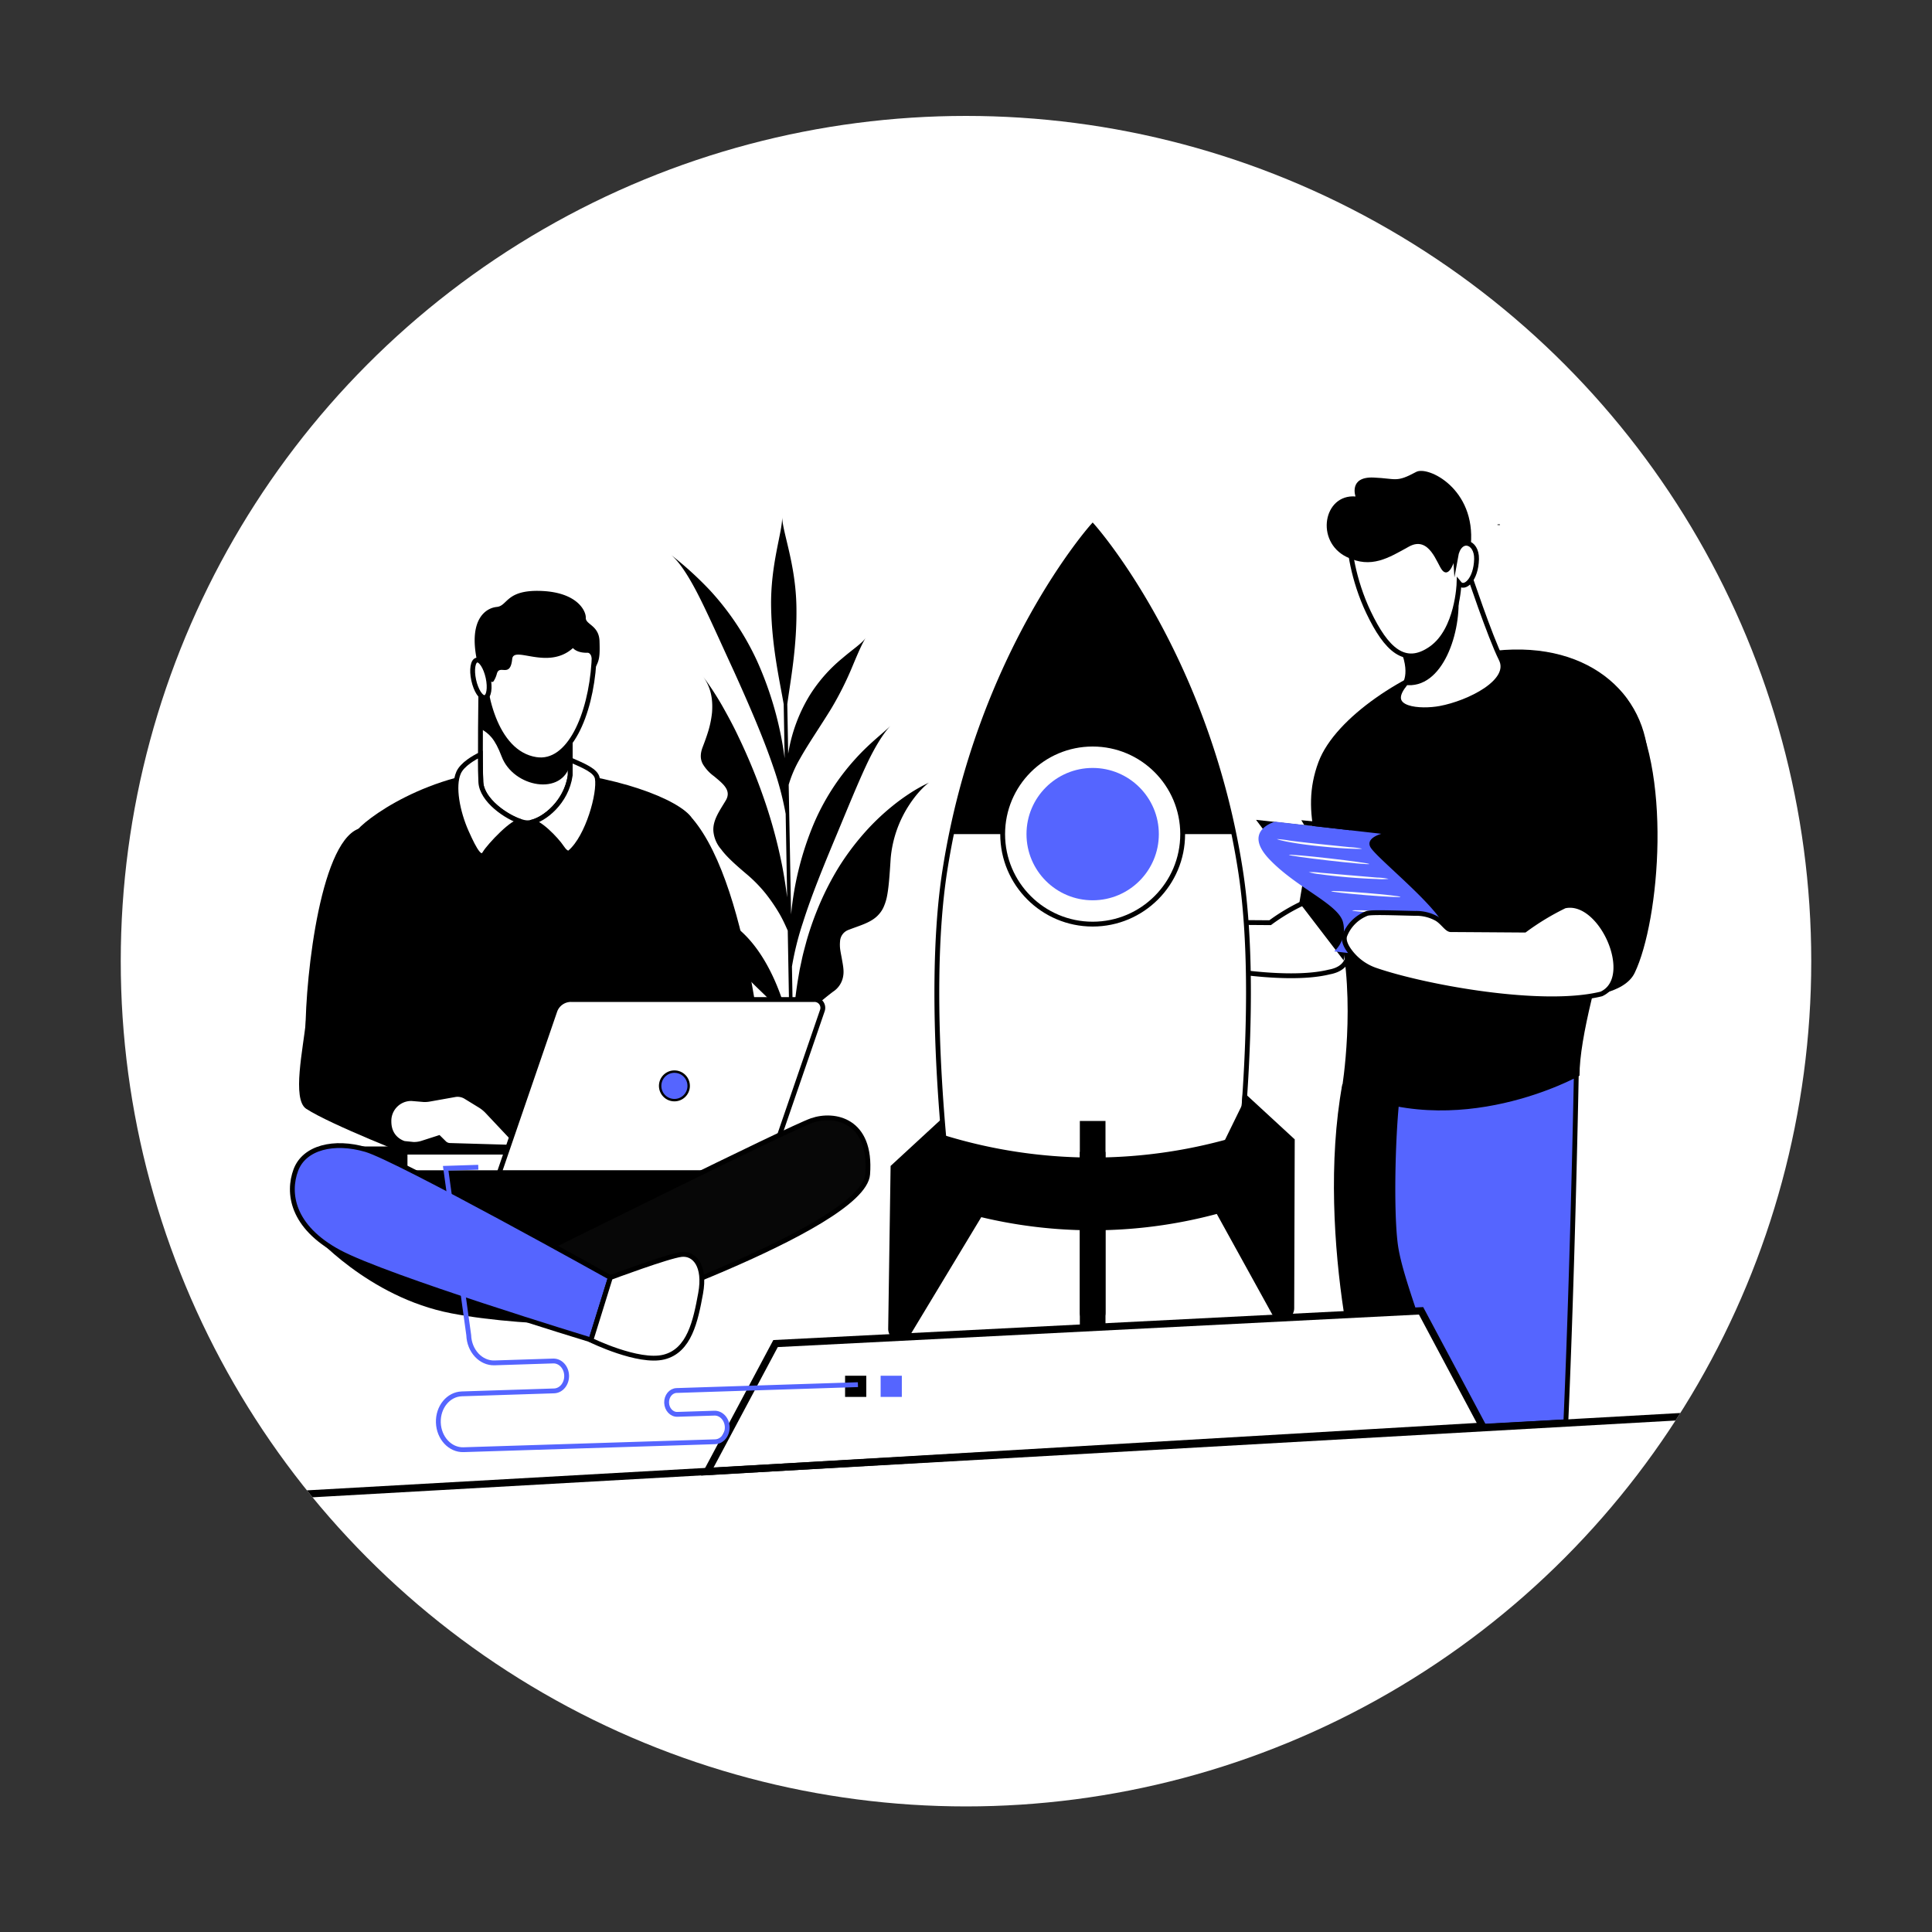 <svg id="Layer_1" data-name="Layer 1" xmlns="http://www.w3.org/2000/svg" xmlns:xlink="http://www.w3.org/1999/xlink" viewBox="0 0 800 800"><rect x="0" y="0" width="800" height="800" fill="#333333" stroke="none"/><defs><style>.cls-1,.cls-11,.cls-13{fill:none;}.cls-2{clip-path:url(#clip-path);}.cls-3,.cls-4,.cls-6,.cls-8{fill:#fff;}.cls-10,.cls-12,.cls-13,.cls-4,.cls-5,.cls-6,.cls-8{stroke:#000;}.cls-10,.cls-11,.cls-12,.cls-13,.cls-4,.cls-5,.cls-6,.cls-8{stroke-miterlimit:10;}.cls-10,.cls-11,.cls-4,.cls-5{stroke-width:2px;}.cls-12,.cls-5,.cls-7{fill:#5565ff;}.cls-13,.cls-6{stroke-width:3px;}.cls-9{fill:#fafafa;}.cls-10{fill:#070707;}.cls-11{stroke:#5565ff;}</style><clipPath id="clip-path"><circle class="cls-1" cx="400" cy="398" r="350"/></clipPath></defs><title>workflow svg</title><g class="cls-2"><circle class="cls-3" cx="400" cy="398" r="350"/><path d="M384,324.4l-.61.29-1.11.56c-.73.37-1.37.75-2.05,1.12q-2,1.14-3.8,2.34a83.84,83.84,0,0,0-7,5.13,96.13,96.13,0,0,0-12.21,11.84,107,107,0,0,0-10,13.55A119.19,119.19,0,0,0,339.56,374,129.37,129.37,0,0,0,334,389.52c-.69,2.63-1.46,5.26-2,7.92l-.86,4-.69,4a166.22,166.22,0,0,0-2.08,19.68l-.44-24.9A121.7,121.7,0,0,1,332.48,382c3.36-10.68,8.38-23.07,14-36.47,4.58-11,8.48-20.6,12.12-28.43s7.27-13.61,10.28-16.72c-3,3.08-8.6,7.11-14.63,13.8a95.81,95.81,0,0,0-17.43,27.27,128.15,128.15,0,0,0-9.24,37.19l-1-53.69a48.3,48.3,0,0,1,4.67-10.79c3.43-6.15,8.2-13,13-20.82a134.67,134.67,0,0,0,8.86-17.74c2.17-5.19,3.94-9.28,5.41-11.56-1.49,2.3-5.29,4.72-9.62,8.44a63.26,63.26,0,0,0-13.61,15.42,66.69,66.69,0,0,0-8.92,24.21L326,291.56c1.28-9.51,4.07-23.85,3.78-40.38-.31-17.7-5.79-30.85-5.9-37.1.11,6.25-4.89,19.58-4.58,37.29.29,16.53,3.6,30.77,5.21,40.23l.4,22.4a143.36,143.36,0,0,0-11.47-40.4A113.12,113.12,0,0,0,294,244.46a144.75,144.75,0,0,0-16.12-14.67c3.61,3,7.63,9.32,11.82,17.67s8.78,18.77,14.21,30.51c6.52,14.42,12.25,27.74,16.16,39.26A128.83,128.83,0,0,1,325.33,337l.61,34.57q-.8-6.42-2-12.72a206.9,206.9,0,0,0-7.41-27.58A238.51,238.51,0,0,0,305.74,305c-2-4.29-4.3-8.51-6.67-12.72a123.46,123.46,0,0,0-8.32-12.66c3.85,5,4.46,10.3,4.09,15.4a42,42,0,0,1-1.47,7.43c-.72,2.4-1.56,4.68-2.37,6.8-1.2,3.07-1,5.36.1,7.26a17,17,0,0,0,4.61,4.95c3.56,3,7.33,5.77,4.81,10s-5.45,8.18-5.12,12.72a13.28,13.28,0,0,0,3.24,7.54c2.08,2.85,5.56,6.05,10.47,10.2a58.14,58.14,0,0,1,8.13,8.34,72.49,72.49,0,0,1,5.68,8.39c1.46,2.59,2.46,4.89,3.18,6.5l.09.2.7,39.53c-.16-.88-5-25.73-20-39.25-14.14-12.71-27.2-16.6-30.65-18.43,3.48,1.84,23.49,25.69,30,33.91,10.1,12.68,20.23,15.21,20.54,33v0l.85,1.44.87-2.25a24.19,24.19,0,0,1,1.14-4.58,30.45,30.45,0,0,1,4-7.29,45.69,45.69,0,0,1,5.42-6c2-1.77,4-3.35,5.87-4.78a9.44,9.44,0,0,0,4.23-6.58c.4-2.31-.19-4.82-.6-7.27-.23-1.23-.48-2.46-.65-3.65a14.83,14.83,0,0,1-.06-3.36,5.32,5.32,0,0,1,3.57-4.77c4.73-1.87,9.63-3,12.62-6.56a11.22,11.22,0,0,0,2-3.24,20.85,20.85,0,0,0,1.34-4.59c.67-3.64,1-8.4,1.43-15.21a48.07,48.07,0,0,1,7.79-22.29c3.73-5.71,7.63-8.91,8.29-9.16Z"/><path d="M286.7,338.93c24.95,29.22,30.72,116.21,30.72,116.21l-28.68-4.21L268.18,393.5Z"/><path d="M148.1,343.5c5.57-6.33,35.22-27.14,73-24.88,33.34,2,60.31,12.29,65.56,20.3,3.84,5.86-6.81,42.7-8.51,59.41-1.76,17.31-9.12,48.53-9.12,62.81,0,0-95.23,20-95.78,20.52s-12-69.52-13.47-87.09S161.65,357.6,148.1,343.5Z"/><path class="cls-4" d="M199.13,285.81s-.47,29.3,0,38.05,14,16.62,19.06,16.84,16.18-7.22,17.93-19.68V294.56Z"/><path d="M198.95,301.73c.06-8.49.18-15.92.18-15.92l37,8.75v21.7c-3.08,13.56-23.54,9.86-28.41-3C204.92,305.89,202.53,303.7,198.95,301.73Z"/><path class="cls-4" d="M245.92,274.43c-1.39,21.47-10.14,42.25-24,40.06-17.2-2.72-22.42-28.8-21.74-43s8.78-23.1,21.11-23.11C233,248.35,247.1,256.25,245.92,274.43Z"/><path class="cls-4" d="M196.14,281.58c.92,4.28,3,7.53,4.65,7.25s2.24-4,1.32-8.25-3-7.53-4.65-7.25S195.22,277.3,196.14,281.58Z"/><path d="M245.64,277.79c2.62-4,2.8-5.58,2.61-12.24s-5.81-6.89-5.69-9.74S239,245.31,224.23,244.7s-13.93,6.18-18.52,6.62-11.71,5.15-8.24,22c0,0,4,.38,5.62,8.53a.73.73,0,0,0,1.29.24,10.69,10.69,0,0,0,1.36-3.12c1.11-4.07,5.54,2,6.35-6.07.57-5.78,14.69,4.83,25.16-4.55,0,0,1.56,2.07,6,1.94C245.84,270.22,245.64,277.79,245.64,277.79Z"/><path class="cls-4" d="M236.12,321v-6.37c5.53,2.43,10.65,4.48,11.21,7.64,1.1,6.2-3.87,24.22-11.21,30.58,0,0-1.22,1.56-3.5-1.92s-10.08-11.45-12.78-10.41v0C225.33,339.38,234.54,332.26,236.12,321Z"/><path class="cls-4" d="M189.89,319.94c1.53-3.46,6.49-6.27,9-7.48,0,4.7.07,8.9.21,11.4.41,7.61,10.71,14.55,16.7,16.38h0c-2.83-1.1-13.22,10-15,13s-4-.5-7.68-8.75S187.39,325.58,189.89,319.94Z"/><path d="M126.49,427.57c0-24.3,6.57-81.71,23.37-84.79,11.19-2.05,15.82,10.13,21.38,39.92,1.66,8.9-1.17,34.34-1.9,45.08Z"/><path class="cls-4" d="M468.45,383.79a12.42,12.42,0,0,1,7.13-7.07c1.56-.45,9.15-.13,15.39,0a13.43,13.43,0,0,1,6.93,1.73c2,1.23,3.19,3.46,4.41,3.46,2.22,0,23.62.16,23.62.16a80.65,80.65,0,0,1,12.74-7.7c11.72-2.68,30.49,24.72,11.75,28.11-18.91,4.69-56.24-2.16-71.93-7.52a17.18,17.18,0,0,1-8.65-6.38C468.71,387,467.95,385.23,468.45,383.79Z"/><polygon points="545.21 330.89 538.05 373.77 556.39 397.71 564.32 334.67 545.21 330.89"/><path d="M577.82,494.8c2.06,11,13.78,26.44,21.23,48.74H556.47c-4.08-26.79-6.47-62.64-.64-94.6l23.25-.11C576.81,459.6,575.88,484.45,577.82,494.8Z"/><path class="cls-5" d="M579.07,450.25a43.81,43.81,0,0,1,.94-4.83l72.69.21c-1,50.51-2.62,104.78-4.31,143.09l-48.12,2.64c-7.45-31.61-20.39-60.37-22.45-76C575.88,500.75,576.81,465.52,579.07,450.25Z"/><path d="M603.58,272.42c43.79-11.75,73.36,7.8,78.22,35.87,4.43,25.64-27.76,105-27.76,137.13,0,0-50.74,28.55-98.36,5.2,0,0,6-35.85-1.16-66s-16.64-47.44-8.57-69.07C553,296.65,583.1,277.91,603.58,272.42Z"/><path d="M647.84,375.19c-.43-9.13-6.08-32.82-14-48s-4.06-34.6,6.77-42.22,25.83-6.22,33,4.32c19.2,28.34,13.63,92.06,3.27,113.57-2.06,4.27-7,7-13.74,8.71C677.64,405,663,371.71,647.84,375.19Z"/><polygon class="cls-6" points="588.43 542.78 321.14 556.34 292.87 609.36 613.91 590.57 588.43 542.78"/><rect x="349.93" y="569.66" width="8.78" height="8.78"/><rect class="cls-7" x="364.65" y="569.66" width="8.78" height="8.78"/><path class="cls-8" d="M620.6,217.12l0,.28"/><path class="cls-4" d="M607.94,236.66s9,27,13.65,36.26-13.34,18.19-25.3,20.41c-7.9,1.47-23.15.73-14.76-9.75,0,0,4.71-5.85-2.91-19.37C578.62,264.21,604.28,231.94,607.94,236.66Z"/><path d="M578.62,264.21s11.9-15,20.65-23l4.5,4.54c1.61,15.27-6.15,40.13-22.23,37.84C581.53,283.57,586.24,277.72,578.62,264.21Z"/><path class="cls-4" d="M602.74,230.5c1.49-8.5,8.85-6.51,8.67,1-.21,8.55-5,12.81-7.25,10,0,0-.57,19.28-11.5,27s-18.63.45-26-15c-6.31-13.26-8.41-27.41-7.75-32.33,1.73-12.83,17.58-18,28.93-13.12C601.78,214,602.74,230.5,602.74,230.5Z"/><path d="M602.74,230.5c-1.26,4.87-3.36,8.23-5.55,5.62s-5.3-14.46-13.76-9.79-15.62,9.29-25.81,4.3c-13.16-6.44-9.6-26.12,3.67-25.05,0,0-2.93-8.27,7.47-7.84,9.52.4,9.25,2.2,17.66-2.33,4.84-2.61,24.7,6.94,22.62,30.16C609,225.57,604.71,222.91,602.74,230.5Z"/><path d="M171.73,479.29s-34.67-13.48-44.93-20.16c-6-3.89-1.19-25.24-.16-36,2.76-28.69,41.2-10.31,43.37,18.25l9,14.2Z"/><path class="cls-4" d="M183.91,473.29l-2.18-2.16-6.88,2.21a11,11,0,0,1-3.7.53l-3.76-.39s-6.35-1.56-6.34-9.11a9.23,9.23,0,0,1,9.4-9.48l5.07.43a10.8,10.8,0,0,0,2.22-.16l10.6-1.89a6.49,6.49,0,0,1,4.54.86l5.87,3.6a15.07,15.07,0,0,1,3.09,2.51l10.51,11.17a2.14,2.14,0,0,1-1.62,3.61l-24.44-.71A3.5,3.5,0,0,1,183.91,473.29Z"/><polygon points="520.11 339.48 535.11 359.5 559.3 391.79 609.02 397.32 576.41 345.75 520.11 339.48"/><path class="cls-7" d="M528,340.24s-13.81,3.62-2.3,15.65,28.89,18.62,30.47,26.23a12.2,12.2,0,0,1-3.7,11.82l38.07,4.47s12.78-7.86,5.82-17.86-26.91-26-28.92-29.8,4.56-5.49,4.56-5.49Z"/><polygon points="540.04 341.61 538.85 339.63 559.44 341.68 559.1 343.79 540.04 341.61"/><path class="cls-9" d="M563.93,351.4c0,.15-2,.13-5.19,0s-7.62-.51-12.49-1-9.27-1.13-12.43-1.71-5.08-1.14-5-1.26a46.72,46.72,0,0,1,5.15.63c3.17.42,7.56.93,12.42,1.44l12.45,1.29A36.19,36.19,0,0,1,563.93,351.4Z"/><ellipse class="cls-9" cx="550.35" cy="355.88" rx="0.46" ry="16.77" transform="translate(134.47 862.41) rotate(-83.5)"/><path class="cls-9" d="M575,363.91a24.53,24.53,0,0,1-4.87.07c-3-.09-7.15-.31-11.72-.69s-8.69-.85-11.67-1.27a24.52,24.52,0,0,1-4.79-.88,27.16,27.16,0,0,1,4.86.24l11.68,1,11.68,1A27.11,27.11,0,0,1,575,363.91Z"/><ellipse class="cls-9" cx="565.53" cy="370.17" rx="0.46" ry="14.4" transform="translate(150.59 903.72) rotate(-85.33)"/><ellipse class="cls-9" cx="573.88" cy="377.81" rx="0.46" ry="13.97" transform="translate(164.43 929.56) rotate(-86.78)"/><path class="cls-9" d="M590.65,387.48a18.26,18.26,0,0,1-4.2,0c-2.59-.12-6.16-.39-10.09-.82s-7.47-1-10-1.41a18.25,18.25,0,0,1-4.1-.94,20.3,20.3,0,0,1,4.19.3l10,1.14,10,1.08A20.32,20.32,0,0,1,590.65,387.48Z"/><circle class="cls-7" cx="281.11" cy="446.44" r="5.85"/><path class="cls-4" d="M556.85,387.37a16.1,16.1,0,0,1,9.24-9.16c2-.58,11.85-.16,19.94,0a17.41,17.41,0,0,1,9,2.24c2.55,1.6,4.14,4.49,5.71,4.49,2.87,0,30.61.2,30.61.2a104.53,104.53,0,0,1,16.51-10c15.19-3.47,29.8,29.77,15.23,36.43-24.51,6.08-72.89-2.8-93.23-9.74a22.27,22.27,0,0,1-11.21-8.27C557.18,391.51,556.2,389.23,556.85,387.37Z"/><path d="M129.28,510.56s23,26.61,57.61,33.26,82.46,4.6,82.46,4.6l31.09-74-155.17.33Z"/><rect class="cls-4" x="167.72" y="477.07" width="44.1" height="8.51"/><path class="cls-4" d="M313,485.57H206.76l23-67a7.08,7.08,0,0,1,6.74-4.69H337.17a3.44,3.44,0,0,1,3.38,4.49l-21.64,63A6.26,6.26,0,0,1,313,485.57Z"/><path class="cls-10" d="M225.93,517.36S326.74,467.25,336.12,464s24.91-.29,23.15,22.27-119.86,62.13-119.86,62.13Z"/><path class="cls-5" d="M252.74,529S164.69,479.85,151.5,476s-25.5-.88-29,8.5-1.76,23.44,17.88,34,104.32,36.34,104.32,36.34Z"/><path class="cls-4" d="M252.74,529s24.1-9,29.46-9.56,10,4.69,7.91,16.12-4.64,23.74-15.21,26.37-30.21-7-30.21-7Z"/><path class="cls-11" d="M198.05,483.33l-13.5.43,9.54,69.07c.21,6.54,5,11.69,10.68,11.51l24.27-.78c3-.1,5.48,2.6,5.59,6h0c.11,3.43-2.22,6.28-5.19,6.38l-38.25,1.23c-5.55.18-9.89,5.5-9.68,11.88h0c.21,6.38,4.87,11.41,10.43,11.24L296.14,597c2.84-.09,5.06-2.82,5-6.09h0c-.11-3.27-2.5-5.85-5.34-5.75l-15.32.49c-2.37.08-4.36-2.07-4.45-4.8h0c-.09-2.72,1.76-5,4.13-5.07l75.09-2.42"/><circle class="cls-12" cx="279.26" cy="449.64" r="5.91"/><line class="cls-13" x1="84.97" y1="621" x2="709.03" y2="585.85"/><path class="cls-4" d="M513.64,360.37c-14-89.85-61.19-142.52-61.19-142.52s-47.15,52.67-61.19,142.52c-8.83,56.49,2.68,139.2,2.68,139.2h0a197.4,197.4,0,0,0,117,0h0S522.46,416.87,513.64,360.37Z"/><path d="M390.24,463l-21.46,19.79-1,67.41a4.91,4.91,0,0,0,9.21,2.43l30.23-50.12-16.48-33.68Z"/><path d="M514.66,452l21.46,19.79-.22,69.85a4.91,4.91,0,0,1-9.21,2.43l-29-52.55,16.48-33.68Z"/><path d="M390.73,470c1.57,17.74,3.21,29.56,3.21,29.56a197.4,197.4,0,0,0,117,0h0s1.64-11.82,3.21-29.56A209.11,209.11,0,0,1,390.73,470Z"/><path d="M452.45,217.86S410.54,264.7,394,345.39H510.91C494.36,264.7,452.45,217.86,452.45,217.86Z"/><circle class="cls-4" cx="452.45" cy="345.39" r="37.27"/><circle class="cls-7" cx="452.45" cy="345.39" r="27.4"/><rect x="447.14" y="464.17" width="10.62" height="84.7"/><path d="M452.45,548.87h0a5.31,5.31,0,0,1-5.31-5.31V477h10.62v66.52A5.31,5.31,0,0,1,452.45,548.87Z"/></g></svg>